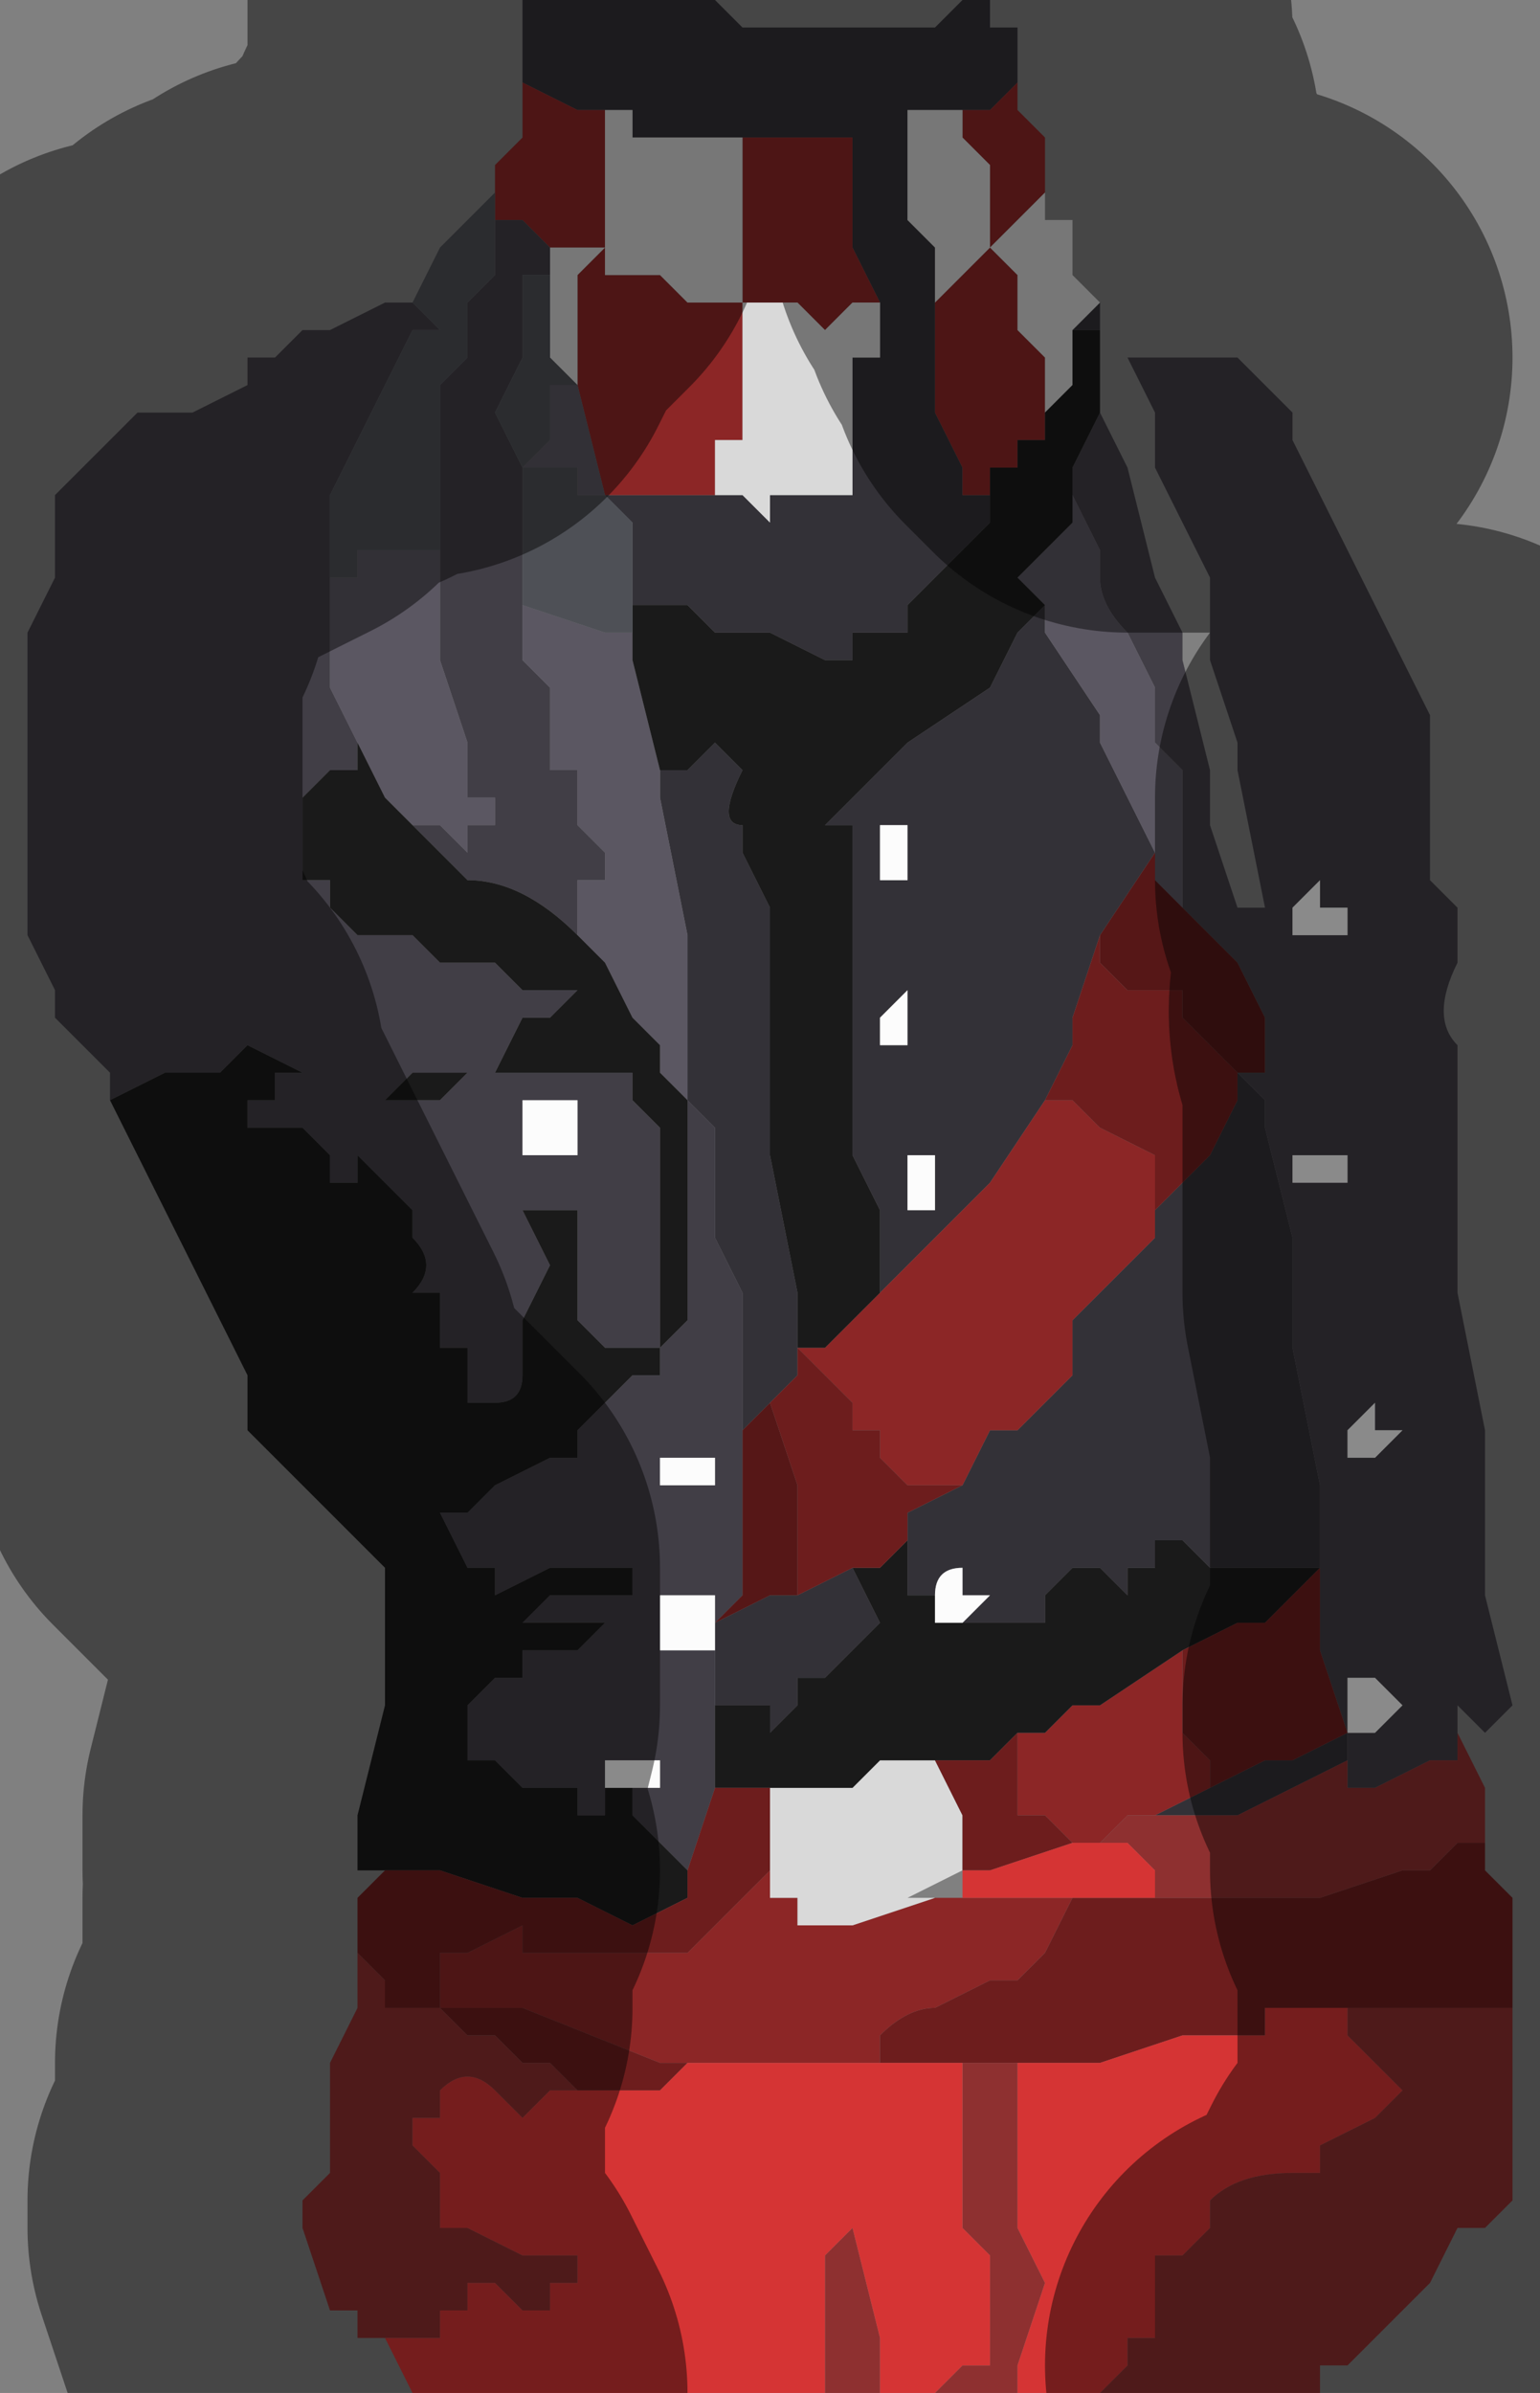 <?xml version="1.0" encoding="UTF-8" standalone="no"?>
<svg xmlns:xlink="http://www.w3.org/1999/xlink" height="4.35px" width="2.8px" xmlns="http://www.w3.org/2000/svg">
  <rect width="100%" height="100%" fill="#808080" stroke="none"/>
  <g transform="matrix(1.0, 0.0, 0.0, 1.0, 1.4, 2.2)">
    <path d="M0.4 -2.2 L0.4 -2.15 0.45 -2.15 0.45 -2.1 0.45 -2.05 0.4 -2.0 0.4 -2.0 0.35 -2.0 0.35 -2.0 0.25 -2.0 0.25 -1.95 0.25 -1.9 0.25 -1.85 0.25 -1.8 0.3 -1.75 0.3 -1.7 0.3 -1.65 0.3 -1.55 0.3 -1.5 0.3 -1.45 0.35 -1.35 0.35 -1.3 0.35 -1.3 0.4 -1.3 0.4 -1.25 0.35 -1.2 0.35 -1.2 0.3 -1.15 0.25 -1.1 0.25 -1.05 0.2 -1.05 0.15 -1.05 0.15 -1.0 0.1 -1.0 0.1 -1.0 0.0 -1.05 -0.05 -1.05 -0.05 -1.05 -0.1 -1.05 -0.15 -1.1 -0.15 -1.1 -0.2 -1.1 -0.25 -1.1 -0.25 -1.1 -0.25 -1.2 -0.25 -1.25 -0.3 -1.3 -0.25 -1.3 -0.25 -1.3 -0.15 -1.3 -0.1 -1.3 -0.1 -1.3 -0.05 -1.3 0.0 -1.25 0.0 -1.3 0.1 -1.3 0.15 -1.3 0.15 -1.3 0.15 -1.35 0.15 -1.4 0.15 -1.55 0.2 -1.55 0.2 -1.65 0.2 -1.65 0.15 -1.75 0.15 -1.8 Q0.15 -1.8 0.15 -1.85 L0.15 -1.9 0.15 -1.95 0.1 -1.95 0.05 -1.95 0.0 -1.95 0.0 -1.95 -0.05 -1.95 -0.15 -1.95 -0.2 -1.95 -0.25 -1.95 -0.25 -2.0 -0.3 -2.0 -0.3 -2.0 -0.35 -2.0 -0.45 -2.05 -0.45 -2.05 -0.45 -2.15 -0.45 -2.2 -0.1 -2.2 -0.1 -2.2 -0.05 -2.15 -0.05 -2.15 0.0 -2.15 0.05 -2.15 0.1 -2.15 0.1 -2.15 0.15 -2.15 Q0.15 -2.15 0.2 -2.15 L0.2 -2.15 0.25 -2.15 0.3 -2.15 0.3 -2.15 0.35 -2.2 0.35 -2.2 0.4 -2.2 M0.6 -1.65 L0.6 -1.6 0.6 -1.6 0.6 -1.6 0.55 -1.6 0.6 -1.65 M0.85 -0.25 L0.9 -0.2 0.9 -0.15 0.95 0.05 0.95 0.25 1.0 0.5 1.0 0.65 0.95 0.65 0.9 0.65 0.85 0.65 0.8 0.65 0.75 0.6 0.7 0.6 0.7 0.65 0.65 0.65 0.65 0.7 0.6 0.65 0.55 0.65 0.5 0.7 0.5 0.75 0.45 0.75 0.4 0.75 0.35 0.75 0.4 0.7 0.35 0.7 0.35 0.65 Q0.3 0.65 0.3 0.7 L0.25 0.7 0.25 0.6 0.25 0.55 0.35 0.5 0.4 0.4 0.45 0.4 0.5 0.35 0.55 0.3 0.55 0.2 0.7 0.05 0.7 0.0 0.75 -0.05 0.8 -0.1 0.85 -0.2 0.85 -0.25 M1.05 0.95 L1.05 1.0 0.95 1.05 0.85 1.1 0.8 1.1 0.75 1.1 0.7 1.1 0.8 1.05 0.9 1.0 0.95 1.0 1.05 0.95 M0.5 -1.1 L0.5 -1.05 0.6 -0.9 0.6 -0.85 Q0.65 -0.75 0.7 -0.65 L0.6 -0.5 0.55 -0.35 0.55 -0.3 0.5 -0.2 0.4 -0.05 0.2 0.15 0.2 0.1 0.2 0.0 0.15 -0.1 0.15 -0.2 0.15 -0.45 0.15 -0.7 0.1 -0.7 0.15 -0.75 0.2 -0.8 0.25 -0.85 0.25 -0.85 0.4 -0.95 0.45 -1.05 0.5 -1.1 M0.25 -0.05 L0.25 0.0 0.25 0.0 0.3 0.0 0.3 -0.05 0.3 -0.1 0.25 -0.1 0.25 -0.05 M0.25 -0.3 L0.25 -0.35 0.25 -0.4 0.2 -0.35 0.2 -0.3 0.2 -0.3 0.25 -0.3 0.25 -0.3 M0.25 -0.7 L0.25 -0.7 0.2 -0.7 0.2 -0.6 0.2 -0.6 0.25 -0.6 0.25 -0.6 0.25 -0.65 0.25 -0.7 M-0.2 -0.8 L-0.2 -0.8 -0.15 -0.8 -0.1 -0.85 -0.1 -0.85 -0.05 -0.8 -0.05 -0.8 Q-0.1 -0.7 -0.05 -0.7 L-0.05 -0.65 0.0 -0.55 0.0 -0.35 0.0 -0.25 0.0 -0.1 0.05 0.15 0.05 0.25 0.05 0.3 0.0 0.35 -0.05 0.4 -0.05 0.15 -0.1 0.05 -0.1 -0.15 -0.15 -0.2 -0.15 -0.25 -0.15 -0.3 -0.15 -0.5 -0.2 -0.75 -0.2 -0.8 M-0.1 0.9 L-0.1 0.75 0.0 0.7 0.05 0.7 0.15 0.65 0.2 0.75 0.15 0.8 0.1 0.85 0.05 0.85 0.05 0.9 0.0 0.95 0.0 0.9 -0.1 0.9" fill="#333137" fill-rule="evenodd" stroke="none"/>
    <path d="M0.45 -2.1 L0.45 -2.05 0.45 -2.0 0.5 -1.95 0.5 -1.95 0.5 -1.85 0.5 -1.85 0.45 -1.8 0.45 -1.8 0.4 -1.75 0.4 -1.8 0.4 -1.9 0.35 -1.95 0.35 -2.0 0.4 -2.0 0.4 -2.0 0.45 -2.05 0.45 -2.1 M1.3 1.15 L1.3 1.2 1.3 1.15 M-0.5 -1.85 L-0.5 -1.85 -0.5 -1.9 -0.45 -1.95 -0.45 -2.05 -0.45 -2.05 -0.35 -2.0 -0.3 -2.0 -0.3 -1.9 -0.3 -1.8 -0.3 -1.75 -0.3 -1.7 -0.25 -1.7 -0.2 -1.7 -0.15 -1.65 -0.1 -1.65 -0.1 -1.65 -0.05 -1.65 -0.05 -1.6 -0.05 -1.45 -0.05 -1.4 -0.1 -1.4 -0.1 -1.3 -0.15 -1.3 -0.25 -1.3 -0.25 -1.3 -0.3 -1.3 -0.3 -1.3 -0.35 -1.5 -0.35 -1.55 -0.35 -1.6 -0.35 -1.65 -0.35 -1.7 -0.3 -1.75 -0.35 -1.75 -0.35 -1.75 -0.4 -1.75 -0.4 -1.75 -0.45 -1.8 -0.45 -1.8 -0.5 -1.8 -0.5 -1.8 -0.5 -1.8 -0.5 -1.85 M-0.05 -1.95 L0.0 -1.95 0.0 -1.95 0.05 -1.95 0.1 -1.95 0.15 -1.95 0.15 -1.9 0.15 -1.85 Q0.15 -1.8 0.15 -1.8 L0.15 -1.75 0.2 -1.65 0.2 -1.65 0.15 -1.65 0.15 -1.65 0.1 -1.6 0.05 -1.65 0.05 -1.65 0.0 -1.65 0.0 -1.65 -0.05 -1.65 -0.05 -1.7 -0.05 -1.8 -0.05 -1.95 M0.4 -1.3 L0.35 -1.3 0.35 -1.3 0.35 -1.35 0.3 -1.45 0.3 -1.5 0.3 -1.55 0.3 -1.65 0.35 -1.7 0.35 -1.7 0.4 -1.75 0.4 -1.75 0.45 -1.7 0.45 -1.7 0.45 -1.6 0.45 -1.6 0.5 -1.55 0.5 -1.5 0.5 -1.45 0.5 -1.45 0.5 -1.45 0.5 -1.4 0.45 -1.4 0.45 -1.35 0.4 -1.35 0.4 -1.3 0.4 -1.3 M0.2 0.15 L0.4 -0.05 0.5 -0.2 0.55 -0.2 0.55 -0.2 0.6 -0.15 0.6 -0.15 0.7 -0.1 0.7 -0.05 0.7 0.0 0.7 0.05 0.55 0.2 0.55 0.3 0.5 0.35 0.45 0.4 0.4 0.4 0.35 0.5 0.25 0.5 0.2 0.45 0.2 0.4 0.15 0.4 0.15 0.35 0.1 0.3 0.05 0.25 0.1 0.25 0.2 0.15 M0.45 0.95 Q0.45 0.95 0.5 0.95 L0.55 0.9 0.6 0.9 0.75 0.8 0.75 0.95 0.8 1.0 0.8 1.05 0.7 1.1 0.65 1.1 0.6 1.15 0.55 1.15 0.5 1.1 0.45 1.1 0.45 0.95 M0.0 1.2 L0.0 1.25 0.05 1.25 0.05 1.3 0.1 1.3 0.15 1.3 0.3 1.25 0.35 1.25 0.55 1.25 0.5 1.35 0.45 1.4 0.4 1.4 0.3 1.45 Q0.25 1.45 0.2 1.5 L0.2 1.55 0.1 1.55 -0.1 1.55 -0.15 1.55 -0.2 1.55 -0.45 1.45 -0.55 1.45 -0.6 1.45 -0.6 1.35 -0.55 1.35 -0.45 1.3 -0.45 1.35 -0.4 1.35 -0.3 1.35 -0.3 1.35 -0.25 1.35 -0.25 1.35 -0.2 1.35 -0.2 1.35 -0.15 1.35 -0.05 1.25 0.0 1.2" fill="#8c2626" fill-rule="evenodd" stroke="none"/>
    <path d="M0.5 -1.85 L0.5 -1.85 0.5 -1.8 0.55 -1.8 0.55 -1.75 0.55 -1.7 0.6 -1.65 0.6 -1.65 0.55 -1.6 0.55 -1.55 0.55 -1.55 0.55 -1.5 0.5 -1.45 0.5 -1.45 0.5 -1.5 0.5 -1.55 0.45 -1.6 0.45 -1.6 0.45 -1.7 0.45 -1.7 0.4 -1.75 0.4 -1.75 0.35 -1.7 0.35 -1.7 0.3 -1.65 0.3 -1.7 0.3 -1.75 0.25 -1.8 0.25 -1.85 0.25 -1.9 0.25 -1.95 0.25 -2.0 0.35 -2.0 0.35 -2.0 0.35 -1.95 0.4 -1.9 0.4 -1.8 0.4 -1.75 0.45 -1.8 0.45 -1.8 0.5 -1.85 0.5 -1.85 M-0.05 -1.95 L-0.05 -1.8 -0.05 -1.7 -0.05 -1.65 0.0 -1.65 0.0 -1.65 0.05 -1.65 0.05 -1.65 0.1 -1.6 0.15 -1.65 0.15 -1.65 0.2 -1.65 0.2 -1.55 0.15 -1.55 0.15 -1.4 0.15 -1.35 0.15 -1.3 0.15 -1.3 0.1 -1.3 0.0 -1.3 0.0 -1.25 -0.05 -1.3 -0.1 -1.3 -0.1 -1.3 -0.1 -1.4 -0.05 -1.4 -0.05 -1.45 -0.05 -1.6 -0.05 -1.65 -0.1 -1.65 -0.1 -1.65 -0.15 -1.65 -0.2 -1.7 -0.25 -1.7 -0.3 -1.7 -0.3 -1.75 -0.3 -1.8 -0.3 -1.9 -0.3 -2.0 -0.3 -2.0 -0.25 -2.0 -0.25 -1.95 -0.2 -1.95 -0.15 -1.95 -0.05 -1.95 M-0.4 -1.7 L-0.4 -1.75 -0.4 -1.75 -0.35 -1.75 -0.35 -1.75 -0.3 -1.75 -0.35 -1.7 -0.35 -1.65 -0.35 -1.6 -0.35 -1.55 -0.35 -1.5 -0.4 -1.55 -0.4 -1.65 -0.4 -1.7 M0.0 1.05 L0.1 1.05 0.15 1.05 0.2 1.0 0.3 1.0 0.35 1.1 0.35 1.2 0.25 1.25 0.35 1.25 0.3 1.25 0.15 1.3 0.1 1.3 0.05 1.3 0.05 1.25 0.0 1.25 0.0 1.2 0.0 1.1 0.0 1.05" fill="#d9d9d9" fill-rule="evenodd" stroke="none"/>
    <path d="M0.6 -1.6 L0.65 -1.55 0.7 -1.55 0.85 -1.55 0.85 -1.55 0.95 -1.45 0.95 -1.4 1.0 -1.3 1.1 -1.1 1.2 -0.9 1.2 -0.75 1.2 -0.65 1.2 -0.6 1.25 -0.55 1.25 -0.45 Q1.2 -0.35 1.25 -0.3 L1.25 0.0 1.25 0.05 Q1.25 0.1 1.25 0.15 L1.3 0.4 1.3 0.7 1.35 0.9 1.3 0.95 1.25 0.9 1.25 0.95 1.25 1.0 1.2 1.0 1.1 1.05 1.05 1.05 1.05 1.0 1.05 0.95 1.0 0.8 1.0 0.65 1.0 0.5 0.95 0.25 0.95 0.05 0.9 -0.15 0.9 -0.2 0.85 -0.25 0.9 -0.25 0.9 -0.35 0.85 -0.45 0.8 -0.5 0.8 -0.5 0.75 -0.55 0.75 -0.6 0.75 -0.8 0.7 -0.85 0.7 -0.95 0.65 -1.05 Q0.6 -1.1 0.6 -1.15 L0.6 -1.2 0.55 -1.3 0.55 -1.35 0.6 -1.45 0.65 -1.35 0.7 -1.15 0.7 -1.15 0.75 -1.05 0.75 -1.0 0.8 -0.8 0.8 -0.7 0.85 -0.55 0.9 -0.55 0.9 -0.55 0.85 -0.8 0.85 -0.85 0.8 -1.0 0.8 -1.05 0.8 -1.15 0.7 -1.35 0.7 -1.45 0.65 -1.55 0.6 -1.6 0.6 -1.6 0.6 -1.6 M-1.2 -0.2 L-1.2 -0.25 -1.3 -0.35 -1.3 -0.4 -1.35 -0.5 -1.35 -0.75 -1.35 -0.85 -1.35 -1.05 -1.3 -1.15 -1.3 -1.3 -1.15 -1.45 -1.05 -1.45 -0.95 -1.5 -0.95 -1.55 -0.9 -1.55 -0.85 -1.6 -0.8 -1.6 -0.8 -1.6 -0.7 -1.65 -0.65 -1.65 -0.65 -1.65 -0.6 -1.6 -0.65 -1.6 -0.65 -1.6 -0.7 -1.5 -0.7 -1.5 -0.8 -1.3 -0.8 -1.25 Q-0.8 -1.2 -0.8 -1.1 L-0.8 -1.1 -0.8 -0.95 -0.8 -0.95 -0.75 -0.85 -0.75 -0.8 -0.8 -0.8 -0.8 -0.8 -0.85 -0.75 -0.85 -0.6 -0.85 -0.6 -0.8 -0.6 -0.8 -0.55 Q-0.75 -0.5 -0.75 -0.5 L-0.7 -0.5 -0.65 -0.5 -0.6 -0.45 -0.6 -0.45 -0.55 -0.45 Q-0.55 -0.45 -0.5 -0.45 L-0.45 -0.4 -0.4 -0.4 -0.4 -0.4 -0.35 -0.4 -0.35 -0.4 -0.4 -0.35 -0.45 -0.35 -0.45 -0.35 -0.5 -0.25 -0.5 -0.25 -0.55 -0.25 -0.55 -0.25 -0.6 -0.25 -0.65 -0.25 -0.7 -0.2 -0.7 -0.2 -0.65 -0.2 -0.6 -0.2 -0.6 -0.2 -0.55 -0.25 -0.5 -0.25 -0.45 -0.25 -0.4 -0.25 -0.3 -0.25 -0.25 -0.25 -0.25 -0.2 -0.2 -0.15 -0.2 0.0 -0.2 0.05 -0.2 0.25 -0.2 0.25 -0.25 0.25 -0.25 0.25 -0.3 0.25 -0.3 0.25 -0.3 0.25 -0.35 0.2 -0.35 0.05 -0.35 0.0 -0.4 0.0 -0.4 0.0 -0.45 0.0 -0.4 0.1 -0.4 0.1 -0.45 0.2 -0.45 0.25 -0.45 0.3 Q-0.45 0.35 -0.5 0.35 L-0.55 0.35 -0.55 0.3 -0.55 0.25 -0.6 0.25 -0.6 0.15 -0.65 0.15 Q-0.6 0.1 -0.65 0.05 L-0.65 0.0 -0.7 -0.05 -0.75 -0.1 -0.75 -0.05 -0.8 -0.05 -0.8 -0.1 -0.85 -0.15 -0.95 -0.15 -0.95 -0.2 -0.9 -0.2 -0.9 -0.25 -0.9 -0.25 -0.85 -0.25 -0.95 -0.3 -0.95 -0.3 -1.0 -0.25 -1.0 -0.25 -1.1 -0.25 -1.2 -0.2 -1.2 -0.2 M1.0 -0.6 L0.95 -0.55 0.95 -0.55 0.95 -0.5 Q0.95 -0.5 1.0 -0.5 L1.0 -0.5 1.05 -0.5 1.05 -0.55 1.0 -0.55 1.0 -0.6 M1.0 -0.1 L1.0 -0.1 0.95 -0.1 0.95 -0.05 0.95 -0.05 Q0.95 -0.05 1.0 -0.05 L1.0 -0.05 1.05 -0.05 1.05 -0.05 1.05 -0.1 1.0 -0.1 1.0 -0.1 M-0.6 -1.2 L-0.6 -1.25 -0.6 -1.35 -0.6 -1.5 -0.55 -1.55 -0.55 -1.6 -0.55 -1.65 -0.5 -1.7 -0.5 -1.75 -0.5 -1.8 -0.5 -1.8 -0.45 -1.8 -0.45 -1.8 -0.4 -1.75 -0.4 -1.7 -0.45 -1.7 -0.45 -1.65 -0.45 -1.55 -0.5 -1.45 -0.5 -1.45 -0.45 -1.35 -0.45 -1.3 -0.45 -1.2 -0.45 -1.15 -0.45 -1.1 -0.45 -1.0 -0.4 -0.95 -0.4 -0.85 -0.4 -0.8 -0.35 -0.8 -0.35 -0.75 -0.35 -0.7 -0.3 -0.65 -0.3 -0.6 -0.35 -0.6 -0.35 -0.5 -0.35 -0.5 -0.35 -0.5 Q-0.45 -0.6 -0.55 -0.6 L-0.65 -0.7 -0.6 -0.7 -0.6 -0.7 -0.55 -0.65 Q-0.55 -0.65 -0.55 -0.7 L-0.5 -0.7 -0.5 -0.75 -0.55 -0.75 -0.55 -0.8 -0.55 -0.85 -0.6 -1.0 -0.6 -1.1 -0.6 -1.2 M-0.15 -0.3 L-0.15 -0.25 -0.15 -0.3 M-0.15 -0.2 L-0.1 -0.15 -0.1 0.05 -0.05 0.15 -0.05 0.4 -0.05 0.45 -0.05 0.7 -0.1 0.75 -0.1 0.9 -0.1 1.05 -0.1 1.05 -0.15 1.2 -0.15 1.2 -0.15 1.2 -0.2 1.15 -0.2 1.15 -0.25 1.1 -0.25 1.1 -0.25 1.05 -0.25 1.05 -0.2 1.05 -0.2 1.0 -0.25 1.0 -0.3 1.0 -0.3 1.05 -0.3 1.1 -0.35 1.1 -0.35 1.05 Q-0.35 1.05 -0.4 1.05 L-0.45 1.05 -0.45 1.05 -0.5 1.0 -0.5 1.0 -0.55 1.0 -0.55 0.95 -0.55 0.9 -0.5 0.85 -0.5 0.85 -0.45 0.85 -0.45 0.8 -0.45 0.8 -0.35 0.8 -0.35 0.8 -0.3 0.75 -0.4 0.75 -0.4 0.75 -0.45 0.75 -0.4 0.7 -0.3 0.7 -0.25 0.7 -0.25 0.65 -0.25 0.65 -0.3 0.65 -0.3 0.65 -0.4 0.65 -0.5 0.7 -0.5 0.65 -0.5 0.65 -0.55 0.65 -0.55 0.65 -0.6 0.55 -0.6 0.55 -0.55 0.55 -0.55 0.55 -0.5 0.5 -0.5 0.5 -0.4 0.45 -0.4 0.45 -0.35 0.45 -0.35 0.4 -0.3 0.35 -0.25 0.3 -0.2 0.3 -0.2 0.3 -0.2 0.25 -0.15 0.2 -0.15 0.2 -0.15 0.1 -0.15 -0.1 -0.15 -0.15 -0.15 -0.2 -0.15 -0.2 M-0.45 -0.2 L-0.45 -0.15 -0.45 -0.1 -0.4 -0.1 Q-0.4 -0.1 -0.35 -0.1 L-0.35 -0.2 -0.4 -0.2 -0.45 -0.2 M-0.25 1.0 L-0.25 0.95 -0.25 0.9 -0.25 0.95 -0.25 1.0 M-0.15 0.45 L-0.15 0.45 -0.2 0.45 -0.2 0.5 -0.15 0.5 -0.1 0.5 -0.1 0.45 -0.15 0.45 M-0.1 0.75 L-0.1 0.7 -0.15 0.7 -0.2 0.7 -0.2 0.8 -0.15 0.8 -0.1 0.8 -0.1 0.75 M1.1 0.85 L1.05 0.85 1.05 0.95 1.1 0.95 1.15 0.9 1.1 0.85 M1.1 0.4 L1.1 0.35 1.05 0.4 1.05 0.45 1.1 0.45 1.15 0.4 1.1 0.4" fill="#413e46" fill-rule="evenodd" stroke="none"/>
    <path d="M0.55 -1.3 L0.6 -1.2 0.6 -1.15 Q0.6 -1.1 0.65 -1.05 L0.7 -0.95 0.7 -0.85 0.75 -0.8 0.75 -0.6 0.75 -0.55 0.75 -0.55 0.7 -0.6 0.7 -0.65 Q0.65 -0.75 0.6 -0.85 L0.6 -0.9 0.5 -1.05 0.5 -1.1 0.5 -1.1 0.45 -1.15 0.5 -1.2 0.5 -1.2 0.55 -1.25 0.55 -1.25 0.55 -1.3 0.55 -1.3 M-0.6 -1.2 L-0.6 -1.1 -0.6 -1.0 -0.55 -0.85 -0.55 -0.8 -0.55 -0.75 -0.5 -0.75 -0.5 -0.7 -0.55 -0.7 Q-0.55 -0.65 -0.55 -0.65 L-0.6 -0.7 -0.6 -0.7 -0.65 -0.7 -0.7 -0.75 -0.75 -0.85 -0.8 -0.95 -0.8 -0.95 -0.8 -1.1 -0.8 -1.15 -0.75 -1.15 -0.75 -1.2 -0.7 -1.2 -0.6 -1.2 M-0.35 -0.5 L-0.35 -0.5 -0.35 -0.6 -0.3 -0.6 -0.3 -0.65 -0.35 -0.7 -0.35 -0.75 -0.35 -0.8 -0.4 -0.8 -0.4 -0.85 -0.4 -0.95 -0.45 -1.0 -0.45 -1.1 -0.45 -1.1 -0.3 -1.05 -0.25 -1.05 -0.25 -1.0 -0.2 -0.8 -0.2 -0.8 -0.2 -0.75 -0.15 -0.5 -0.15 -0.3 -0.15 -0.25 -0.15 -0.2 -0.2 -0.25 -0.2 -0.3 -0.25 -0.35 -0.25 -0.35 -0.3 -0.45 -0.35 -0.5 M-0.35 -1.5 L-0.3 -1.3 -0.3 -1.3 -0.3 -1.3 -0.35 -1.3 -0.35 -1.35 -0.4 -1.35 -0.4 -1.35 -0.45 -1.35 -0.4 -1.4 -0.4 -1.4 -0.4 -1.5 -0.4 -1.5 -0.35 -1.5 M-0.15 -0.2 L-0.15 -0.2" fill="#5b5762" fill-rule="evenodd" stroke="none"/>
    <path d="M-0.7 1.2 L-0.75 1.2 -0.75 1.1 -0.7 0.9 -0.7 0.7 -0.7 0.65 -0.8 0.55 -0.85 0.5 -0.85 0.5 -0.95 0.4 -0.95 0.3 -1.0 0.2 -1.0 0.2 -1.1 0.0 -1.2 -0.2 -1.2 -0.2 -1.2 -0.2 -1.1 -0.25 -1.0 -0.25 -1.0 -0.25 -0.95 -0.3 -0.95 -0.3 -0.85 -0.25 -0.9 -0.25 -0.9 -0.25 -0.9 -0.2 -0.95 -0.2 -0.95 -0.15 -0.85 -0.15 -0.8 -0.1 -0.8 -0.05 -0.75 -0.05 -0.75 -0.1 -0.7 -0.05 -0.65 0.0 -0.65 0.05 Q-0.6 0.1 -0.65 0.15 L-0.6 0.15 -0.6 0.25 -0.55 0.25 -0.55 0.3 -0.55 0.35 -0.5 0.35 Q-0.45 0.35 -0.45 0.3 L-0.45 0.25 -0.45 0.2 -0.4 0.1 -0.4 0.1 -0.45 0.0 -0.4 0.0 -0.4 0.0 -0.35 0.0 -0.35 0.05 -0.35 0.2 -0.3 0.25 -0.3 0.25 -0.3 0.25 -0.25 0.25 -0.25 0.25 -0.2 0.25 -0.2 0.25 -0.2 0.05 -0.2 0.0 -0.2 -0.15 -0.25 -0.2 -0.25 -0.25 -0.3 -0.25 -0.4 -0.25 -0.45 -0.25 -0.5 -0.25 -0.55 -0.25 -0.6 -0.2 -0.6 -0.2 -0.65 -0.2 -0.7 -0.2 -0.7 -0.2 -0.65 -0.25 -0.6 -0.25 -0.55 -0.25 -0.55 -0.25 -0.5 -0.25 -0.5 -0.25 -0.45 -0.35 -0.45 -0.35 -0.4 -0.35 -0.35 -0.4 -0.35 -0.4 -0.4 -0.4 -0.4 -0.4 -0.45 -0.4 -0.5 -0.45 Q-0.55 -0.45 -0.55 -0.45 L-0.6 -0.45 -0.6 -0.45 -0.65 -0.5 -0.7 -0.5 -0.75 -0.5 Q-0.75 -0.5 -0.8 -0.55 L-0.8 -0.6 -0.85 -0.6 -0.85 -0.6 -0.85 -0.75 -0.8 -0.8 -0.8 -0.8 -0.75 -0.8 -0.75 -0.85 -0.7 -0.75 -0.65 -0.7 -0.55 -0.6 Q-0.45 -0.6 -0.35 -0.5 L-0.35 -0.5 -0.3 -0.45 -0.25 -0.35 -0.25 -0.35 -0.2 -0.3 -0.2 -0.25 -0.15 -0.2 -0.15 -0.15 -0.15 -0.1 -0.15 0.1 -0.15 0.2 -0.15 0.2 -0.2 0.25 -0.2 0.3 -0.2 0.3 -0.25 0.3 -0.3 0.35 -0.35 0.4 -0.35 0.45 -0.4 0.45 -0.4 0.45 -0.5 0.5 -0.5 0.5 -0.55 0.55 -0.55 0.55 -0.6 0.55 -0.6 0.55 -0.55 0.65 -0.55 0.65 -0.5 0.65 -0.5 0.65 -0.5 0.7 -0.4 0.65 -0.3 0.65 -0.3 0.65 -0.25 0.65 -0.25 0.65 -0.25 0.7 -0.3 0.7 -0.4 0.7 -0.45 0.75 -0.4 0.75 -0.4 0.75 -0.3 0.75 -0.35 0.8 -0.35 0.8 -0.45 0.8 -0.45 0.8 -0.45 0.85 -0.5 0.85 -0.5 0.85 -0.55 0.9 -0.55 0.95 -0.55 1.0 -0.5 1.0 -0.5 1.0 -0.45 1.05 -0.45 1.05 -0.4 1.05 Q-0.35 1.05 -0.35 1.05 L-0.35 1.1 -0.3 1.1 -0.3 1.05 -0.25 1.05 -0.25 1.05 -0.25 1.1 -0.25 1.1 -0.2 1.15 -0.2 1.15 -0.15 1.2 -0.15 1.2 -0.15 1.25 -0.25 1.3 -0.35 1.25 -0.35 1.25 -0.45 1.25 -0.45 1.25 -0.6 1.2 -0.7 1.2 M-0.25 -1.1 L-0.25 -1.1 -0.2 -1.1 -0.15 -1.1 -0.15 -1.1 -0.1 -1.05 -0.05 -1.05 -0.05 -1.05 0.0 -1.05 0.1 -1.0 0.1 -1.0 0.15 -1.0 0.15 -1.05 0.2 -1.05 0.25 -1.05 0.25 -1.1 0.3 -1.15 0.35 -1.2 0.35 -1.2 0.4 -1.25 0.4 -1.3 0.4 -1.3 0.4 -1.35 0.45 -1.35 0.45 -1.4 0.5 -1.4 0.5 -1.45 0.5 -1.45 0.55 -1.5 0.55 -1.55 0.55 -1.55 0.55 -1.6 0.6 -1.6 0.6 -1.55 0.6 -1.45 0.55 -1.35 0.55 -1.3 0.55 -1.3 0.55 -1.25 0.55 -1.25 0.5 -1.2 0.5 -1.2 0.45 -1.15 0.5 -1.1 0.5 -1.1 0.45 -1.05 0.4 -0.95 0.25 -0.85 0.25 -0.85 0.2 -0.8 0.15 -0.75 0.1 -0.7 0.15 -0.7 0.15 -0.45 0.15 -0.2 0.15 -0.1 0.2 0.0 0.2 0.1 0.2 0.15 0.1 0.25 0.05 0.25 0.05 0.15 0.0 -0.1 0.0 -0.25 0.0 -0.35 0.0 -0.55 -0.05 -0.65 -0.05 -0.7 Q-0.1 -0.7 -0.05 -0.8 L-0.05 -0.8 -0.1 -0.85 -0.1 -0.85 -0.15 -0.8 -0.2 -0.8 -0.2 -0.8 -0.2 -0.8 -0.25 -1.0 -0.25 -1.05 -0.25 -1.1 M-0.25 1.0 L-0.25 0.95 -0.25 0.9 -0.25 0.95 -0.25 1.0 -0.25 1.0 M-0.1 1.05 L-0.1 0.9 0.0 0.9 0.0 0.95 0.05 0.9 0.05 0.85 0.1 0.85 0.15 0.8 0.2 0.75 0.15 0.65 0.2 0.65 0.25 0.6 0.25 0.7 0.3 0.7 0.3 0.75 0.35 0.75 0.4 0.75 0.45 0.75 0.5 0.75 0.5 0.7 0.55 0.65 0.6 0.65 0.65 0.7 0.65 0.65 0.7 0.65 0.7 0.6 0.75 0.6 0.8 0.65 0.85 0.65 0.9 0.65 0.95 0.65 1.0 0.65 0.9 0.75 0.85 0.75 0.75 0.8 0.6 0.9 0.55 0.9 0.5 0.95 Q0.45 0.95 0.45 0.95 L0.4 1.0 0.3 1.0 0.2 1.0 0.15 1.05 0.1 1.05 0.0 1.05 -0.05 1.05 -0.05 1.05 -0.1 1.05" fill="#1a1a1a" fill-rule="evenodd" stroke="none"/>
    <path d="M0.25 -0.7 L0.25 -0.65 0.25 -0.6 0.25 -0.6 0.2 -0.6 0.2 -0.6 0.2 -0.7 0.25 -0.7 0.25 -0.7 M0.25 -0.3 L0.25 -0.3 0.2 -0.3 0.2 -0.3 0.2 -0.35 0.25 -0.4 0.25 -0.35 0.25 -0.3 M0.25 -0.05 L0.25 -0.1 0.3 -0.1 0.3 -0.05 0.3 0.0 0.25 0.0 0.25 0.0 0.25 -0.05 M1.0 -0.6 L1.0 -0.55 1.05 -0.55 1.05 -0.5 1.0 -0.5 1.0 -0.5 Q0.95 -0.5 0.95 -0.5 L0.95 -0.55 0.95 -0.55 1.0 -0.6 M1.0 -0.1 L1.0 -0.1 1.05 -0.1 1.05 -0.05 1.05 -0.05 1.0 -0.05 1.0 -0.05 Q0.95 -0.05 0.95 -0.05 L0.95 -0.05 0.95 -0.1 1.0 -0.1 1.0 -0.1 M-0.45 -0.2 L-0.4 -0.2 -0.35 -0.2 -0.35 -0.1 Q-0.4 -0.1 -0.4 -0.1 L-0.45 -0.1 -0.45 -0.15 -0.45 -0.2 M-0.3 1.05 L-0.3 1.0 -0.25 1.0 -0.2 1.0 -0.2 1.05 -0.25 1.05 -0.25 1.05 -0.25 1.05 -0.3 1.05 M-0.15 0.45 L-0.1 0.45 -0.1 0.5 -0.15 0.5 -0.2 0.5 -0.2 0.45 -0.15 0.45 -0.15 0.45 M-0.1 0.75 L-0.1 0.8 -0.15 0.8 -0.2 0.8 -0.2 0.7 -0.15 0.7 -0.1 0.7 -0.1 0.75 M-0.25 1.0 L-0.25 1.0 M1.1 0.4 L1.15 0.4 1.1 0.45 1.05 0.45 1.05 0.4 1.1 0.35 1.1 0.4 M1.1 0.85 L1.15 0.9 1.1 0.95 1.05 0.95 1.05 0.85 1.1 0.85 M0.3 0.7 Q0.3 0.65 0.35 0.65 L0.35 0.7 0.4 0.7 0.35 0.75 0.3 0.75 0.3 0.7" fill="#fcfcfc" fill-rule="evenodd" stroke="none"/>
    <path d="M1.3 1.2 L1.35 1.25 1.35 1.4 1.35 1.45 1.3 1.45 1.05 1.45 1.0 1.45 0.9 1.45 0.9 1.5 0.8 1.5 0.75 1.5 0.6 1.55 0.45 1.55 0.4 1.55 0.35 1.55 0.25 1.55 0.2 1.55 0.2 1.5 Q0.25 1.45 0.3 1.45 L0.4 1.4 0.45 1.4 0.5 1.35 0.55 1.25 0.6 1.25 0.7 1.25 0.75 1.25 0.8 1.25 0.95 1.25 1.0 1.25 1.15 1.2 1.2 1.2 1.25 1.15 1.3 1.15 1.3 1.2 M-0.75 1.35 L-0.75 1.25 -0.7 1.2 -0.7 1.2 -0.6 1.2 -0.45 1.25 -0.45 1.25 -0.35 1.25 -0.35 1.25 -0.25 1.3 -0.15 1.25 -0.15 1.2 -0.15 1.2 -0.1 1.05 -0.1 1.05 -0.05 1.05 -0.05 1.05 0.0 1.05 0.0 1.1 0.0 1.2 -0.05 1.25 -0.15 1.35 -0.2 1.35 -0.2 1.35 -0.25 1.35 -0.25 1.35 -0.3 1.35 -0.3 1.35 -0.4 1.35 -0.45 1.35 -0.45 1.3 -0.55 1.35 -0.6 1.35 -0.6 1.45 -0.65 1.45 -0.7 1.45 -0.7 1.4 -0.75 1.35 M1.0 0.65 L1.0 0.8 1.05 0.95 0.95 1.0 0.9 1.0 0.8 1.05 0.8 1.0 0.75 0.95 0.75 0.8 0.85 0.75 0.9 0.75 1.0 0.65 M0.5 -0.2 L0.55 -0.3 0.55 -0.35 0.6 -0.5 0.6 -0.45 0.65 -0.4 0.7 -0.4 0.75 -0.4 0.75 -0.35 0.85 -0.25 0.85 -0.2 0.8 -0.1 0.75 -0.05 0.7 0.0 0.7 -0.05 0.7 -0.1 0.6 -0.15 0.6 -0.15 0.55 -0.2 0.55 -0.2 0.5 -0.2 M0.0 0.35 L0.05 0.3 0.05 0.25 0.1 0.3 0.15 0.35 0.15 0.4 0.2 0.4 0.2 0.45 0.25 0.5 0.35 0.5 0.25 0.55 0.25 0.6 0.2 0.65 0.15 0.65 0.05 0.7 0.05 0.6 0.05 0.5 0.0 0.35 M0.3 1.0 L0.4 1.0 0.45 0.95 0.45 1.1 0.5 1.1 0.55 1.15 0.4 1.2 0.35 1.2 0.35 1.1 0.3 1.0 M-0.35 1.6 L-0.4 1.55 -0.45 1.55 -0.45 1.55 -0.5 1.5 -0.5 1.5 -0.55 1.5 -0.6 1.45 -0.55 1.45 -0.45 1.45 -0.2 1.55 -0.15 1.55 -0.2 1.6 -0.25 1.6 -0.25 1.6 -0.3 1.6 -0.35 1.6 -0.35 1.6" fill="#6d1d1d" fill-rule="evenodd" stroke="none"/>
    <path d="M0.75 -0.55 L0.8 -0.5 0.8 -0.5 0.85 -0.45 0.9 -0.35 0.9 -0.25 0.85 -0.25 0.75 -0.35 0.75 -0.4 0.7 -0.4 0.65 -0.4 0.6 -0.45 0.6 -0.5 0.7 -0.65 0.7 -0.6 0.75 -0.55 0.75 -0.55 M0.85 -0.2 L0.85 -0.25 0.85 -0.2 M-0.05 0.4 L0.0 0.35 0.05 0.5 0.05 0.6 0.05 0.7 0.0 0.7 -0.1 0.75 -0.05 0.7 -0.05 0.45 -0.05 0.4" fill="#561717" fill-rule="evenodd" stroke="none"/>
    <path d="M1.25 0.95 L1.3 1.05 1.3 1.15 1.25 1.15 1.2 1.2 1.15 1.2 1.0 1.25 0.95 1.25 0.8 1.25 0.75 1.25 0.7 1.25 0.7 1.2 Q0.65 1.15 0.65 1.15 L0.6 1.15 0.65 1.1 0.7 1.1 0.75 1.1 0.8 1.1 0.85 1.1 0.95 1.05 1.05 1.0 1.05 1.05 1.1 1.05 1.2 1.0 1.25 1.0 1.25 0.95 M1.35 1.45 L1.35 1.55 1.35 1.65 1.35 1.8 1.3 1.85 1.25 1.85 1.2 1.95 1.15 2.0 1.1 2.05 1.05 2.1 1.0 2.1 1.0 2.15 0.6 2.15 0.65 2.1 0.65 2.05 0.7 2.05 0.7 1.95 0.7 1.9 0.75 1.9 0.8 1.85 0.8 1.8 Q0.85 1.75 0.95 1.75 L1.0 1.75 1.0 1.7 1.1 1.65 1.15 1.6 1.1 1.55 1.05 1.5 1.05 1.45 1.3 1.45 1.35 1.45 M0.45 2.15 L0.3 2.15 0.35 2.1 0.4 2.1 0.4 1.9 0.35 1.85 0.35 1.7 0.35 1.6 0.35 1.55 0.4 1.55 0.45 1.55 0.45 1.65 0.45 1.85 0.5 1.95 0.45 2.1 0.45 2.15 M0.2 2.15 L0.1 2.15 0.1 2.0 0.1 1.95 Q0.1 1.9 0.1 1.9 L0.15 1.85 0.2 2.05 0.2 2.15 M-0.7 2.05 L-0.75 2.05 -0.75 2.0 -0.8 2.0 -0.85 1.85 -0.85 1.8 -0.8 1.75 -0.8 1.6 -0.8 1.55 -0.75 1.45 -0.75 1.35 -0.7 1.4 -0.7 1.45 -0.65 1.45 -0.6 1.45 -0.55 1.5 -0.5 1.5 -0.5 1.5 -0.45 1.55 -0.45 1.55 -0.4 1.55 -0.35 1.6 -0.4 1.6 -0.4 1.6 -0.45 1.65 -0.5 1.6 -0.5 1.6 Q-0.55 1.55 -0.6 1.6 L-0.6 1.65 -0.65 1.65 -0.65 1.7 -0.65 1.7 -0.6 1.75 -0.6 1.75 Q-0.6 1.75 -0.6 1.8 L-0.6 1.85 -0.55 1.85 -0.45 1.9 -0.45 1.9 -0.35 1.9 -0.35 1.95 -0.4 1.95 -0.4 2.0 -0.45 2.0 -0.45 2.0 -0.5 1.95 -0.5 1.95 -0.55 1.95 -0.55 2.0 -0.6 2.0 -0.6 2.05 -0.65 2.05 -0.7 2.05 -0.7 2.05" fill="#8e3030" fill-rule="evenodd" stroke="none"/>
    <path d="M0.6 2.15 L0.45 2.15 0.45 2.1 0.5 1.95 0.45 1.85 0.45 1.65 0.45 1.55 0.6 1.55 0.75 1.5 0.8 1.5 0.9 1.5 0.9 1.45 1.0 1.45 1.05 1.45 1.05 1.5 1.1 1.55 1.15 1.6 1.1 1.65 1.0 1.7 1.0 1.75 0.95 1.75 Q0.85 1.75 0.8 1.8 L0.8 1.85 0.75 1.9 0.7 1.9 0.7 1.95 0.7 2.05 0.65 2.05 0.65 2.1 0.6 2.15 M0.3 2.15 L0.2 2.15 0.2 2.05 0.15 1.85 0.1 1.9 Q0.1 1.9 0.1 1.95 L0.1 2.0 0.1 2.15 -0.6 2.15 -0.65 2.15 -0.7 2.05 -0.7 2.05 -0.65 2.05 -0.6 2.05 -0.6 2.0 -0.55 2.0 -0.55 1.95 -0.5 1.95 -0.5 1.95 -0.45 2.0 -0.45 2.0 -0.4 2.0 -0.4 1.95 -0.35 1.95 -0.35 1.9 -0.45 1.9 -0.45 1.9 -0.55 1.85 -0.6 1.85 -0.6 1.8 Q-0.6 1.75 -0.6 1.75 L-0.6 1.75 -0.65 1.7 -0.65 1.7 -0.65 1.65 -0.6 1.65 -0.6 1.6 Q-0.55 1.55 -0.5 1.6 L-0.5 1.6 -0.45 1.65 -0.4 1.6 -0.4 1.6 -0.35 1.6 -0.35 1.6 -0.3 1.6 -0.25 1.6 -0.25 1.6 -0.2 1.6 -0.15 1.55 -0.1 1.55 0.1 1.55 0.2 1.55 0.25 1.55 0.35 1.55 0.35 1.6 0.35 1.7 0.35 1.85 0.4 1.9 0.4 2.1 0.35 2.1 0.3 2.15 M0.55 1.15 L0.6 1.15 0.65 1.15 Q0.65 1.15 0.7 1.2 L0.7 1.25 0.75 1.25 0.7 1.25 0.6 1.25 0.55 1.25 0.35 1.25 0.35 1.2 0.4 1.2 0.55 1.15" fill="#d53434" fill-rule="evenodd" stroke="none"/>
    <path d="M-0.7 -1.65 L-0.65 -1.65 -0.65 -1.65 -0.6 -1.75 -0.5 -1.85 -0.5 -1.8 -0.5 -1.8 -0.5 -1.75 -0.5 -1.7 -0.55 -1.65 -0.55 -1.6 -0.55 -1.55 -0.6 -1.5 -0.6 -1.35 -0.6 -1.25 -0.6 -1.2 -0.7 -1.2 -0.75 -1.2 -0.75 -1.15 -0.8 -1.15 -0.8 -1.1 -0.8 -1.1 Q-0.8 -1.2 -0.8 -1.25 L-0.8 -1.3 -0.7 -1.5 -0.7 -1.5 -0.65 -1.6 -0.65 -1.6 -0.6 -1.6 -0.65 -1.65 -0.65 -1.65 -0.7 -1.65 M-0.3 -1.3 L-0.25 -1.25 -0.25 -1.2 -0.25 -1.1 -0.25 -1.05 -0.3 -1.05 -0.45 -1.1 -0.45 -1.1 -0.45 -1.15 -0.45 -1.2 -0.45 -1.3 -0.45 -1.35 -0.5 -1.45 -0.5 -1.45 -0.45 -1.55 -0.45 -1.65 -0.45 -1.7 -0.4 -1.7 -0.4 -1.65 -0.4 -1.55 -0.35 -1.5 -0.4 -1.5 -0.4 -1.5 -0.4 -1.4 -0.4 -1.4 -0.45 -1.35 -0.4 -1.35 -0.4 -1.35 -0.35 -1.35 -0.35 -1.3 -0.3 -1.3 -0.3 -1.3" fill="#4e5056" fill-rule="evenodd" stroke="none"/>
    <path d="M0.4 -2.2 L0.4 -2.15 0.45 -2.15 0.45 -2.1 0.45 -2.05 0.45 -2.0 0.5 -1.95 0.5 -1.95 0.5 -1.85 0.5 -1.85 0.5 -1.8 0.55 -1.8 0.55 -1.75 0.55 -1.7 0.6 -1.65 0.6 -1.65 0.6 -1.6 0.6 -1.6 0.65 -1.55 0.7 -1.55 0.85 -1.55 M1.2 -0.75 L1.2 -0.65 1.2 -0.6 1.25 -0.55 1.25 -0.45 Q1.2 -0.35 1.25 -0.3 L1.25 0.0 1.25 0.05 Q1.25 0.1 1.25 0.15 L1.3 0.4 1.3 0.7 1.35 0.9 1.3 0.95 1.25 0.9 1.25 0.95 1.3 1.05 1.3 1.15 1.3 1.2 1.35 1.25 1.35 1.4 1.35 1.45 1.35 1.55 1.35 1.65 1.35 1.8 1.3 1.85 1.25 1.85 1.2 1.95 1.15 2.0 1.1 2.05 1.05 2.1 1.0 2.1 M-0.65 2.15 L-0.7 2.05 -0.75 2.05 -0.75 2.0 -0.8 2.0 -0.85 1.85 -0.85 1.8 -0.8 1.75 -0.8 1.6 -0.8 1.55 -0.75 1.45 -0.75 1.35 -0.75 1.25 -0.7 1.2 -0.7 1.2 -0.75 1.2 -0.75 1.1 -0.7 0.9 -0.7 0.7 -0.7 0.65 -0.8 0.55 -0.85 0.5 -0.85 0.5 -0.95 0.4 -0.95 0.3 -1.0 0.2 -1.0 0.2 -1.1 0.0 -1.2 -0.2 -1.2 -0.2 -1.2 -0.25 -1.3 -0.35 -1.3 -0.4 -1.35 -0.5 -1.35 -0.75 -1.35 -0.85 -1.35 -1.05 -1.3 -1.15 -1.3 -1.3 -1.15 -1.45 -1.05 -1.45 -0.95 -1.5 -0.95 -1.55 -0.9 -1.55 -0.85 -1.6 -0.8 -1.6 -0.8 -1.6 -0.7 -1.65 -0.65 -1.65 -0.65 -1.65 -0.6 -1.75 -0.5 -1.85 -0.5 -1.85 -0.5 -1.9 -0.45 -1.95 -0.45 -2.05 -0.45 -2.15 -0.45 -2.2 M-0.1 -2.2 L-0.1 -2.2 -0.05 -2.15 -0.05 -2.15 0.0 -2.15 0.05 -2.15 0.1 -2.15 0.1 -2.15 0.15 -2.15 Q0.15 -2.15 0.2 -2.15 L0.2 -2.15 0.25 -2.15 0.3 -2.15 0.3 -2.15 0.35 -2.2 0.35 -2.2" fill="none" stroke="#000000" stroke-linecap="round" stroke-linejoin="round" stroke-opacity="0.451" stroke-width="1.0"/>
  </g>
</svg>
